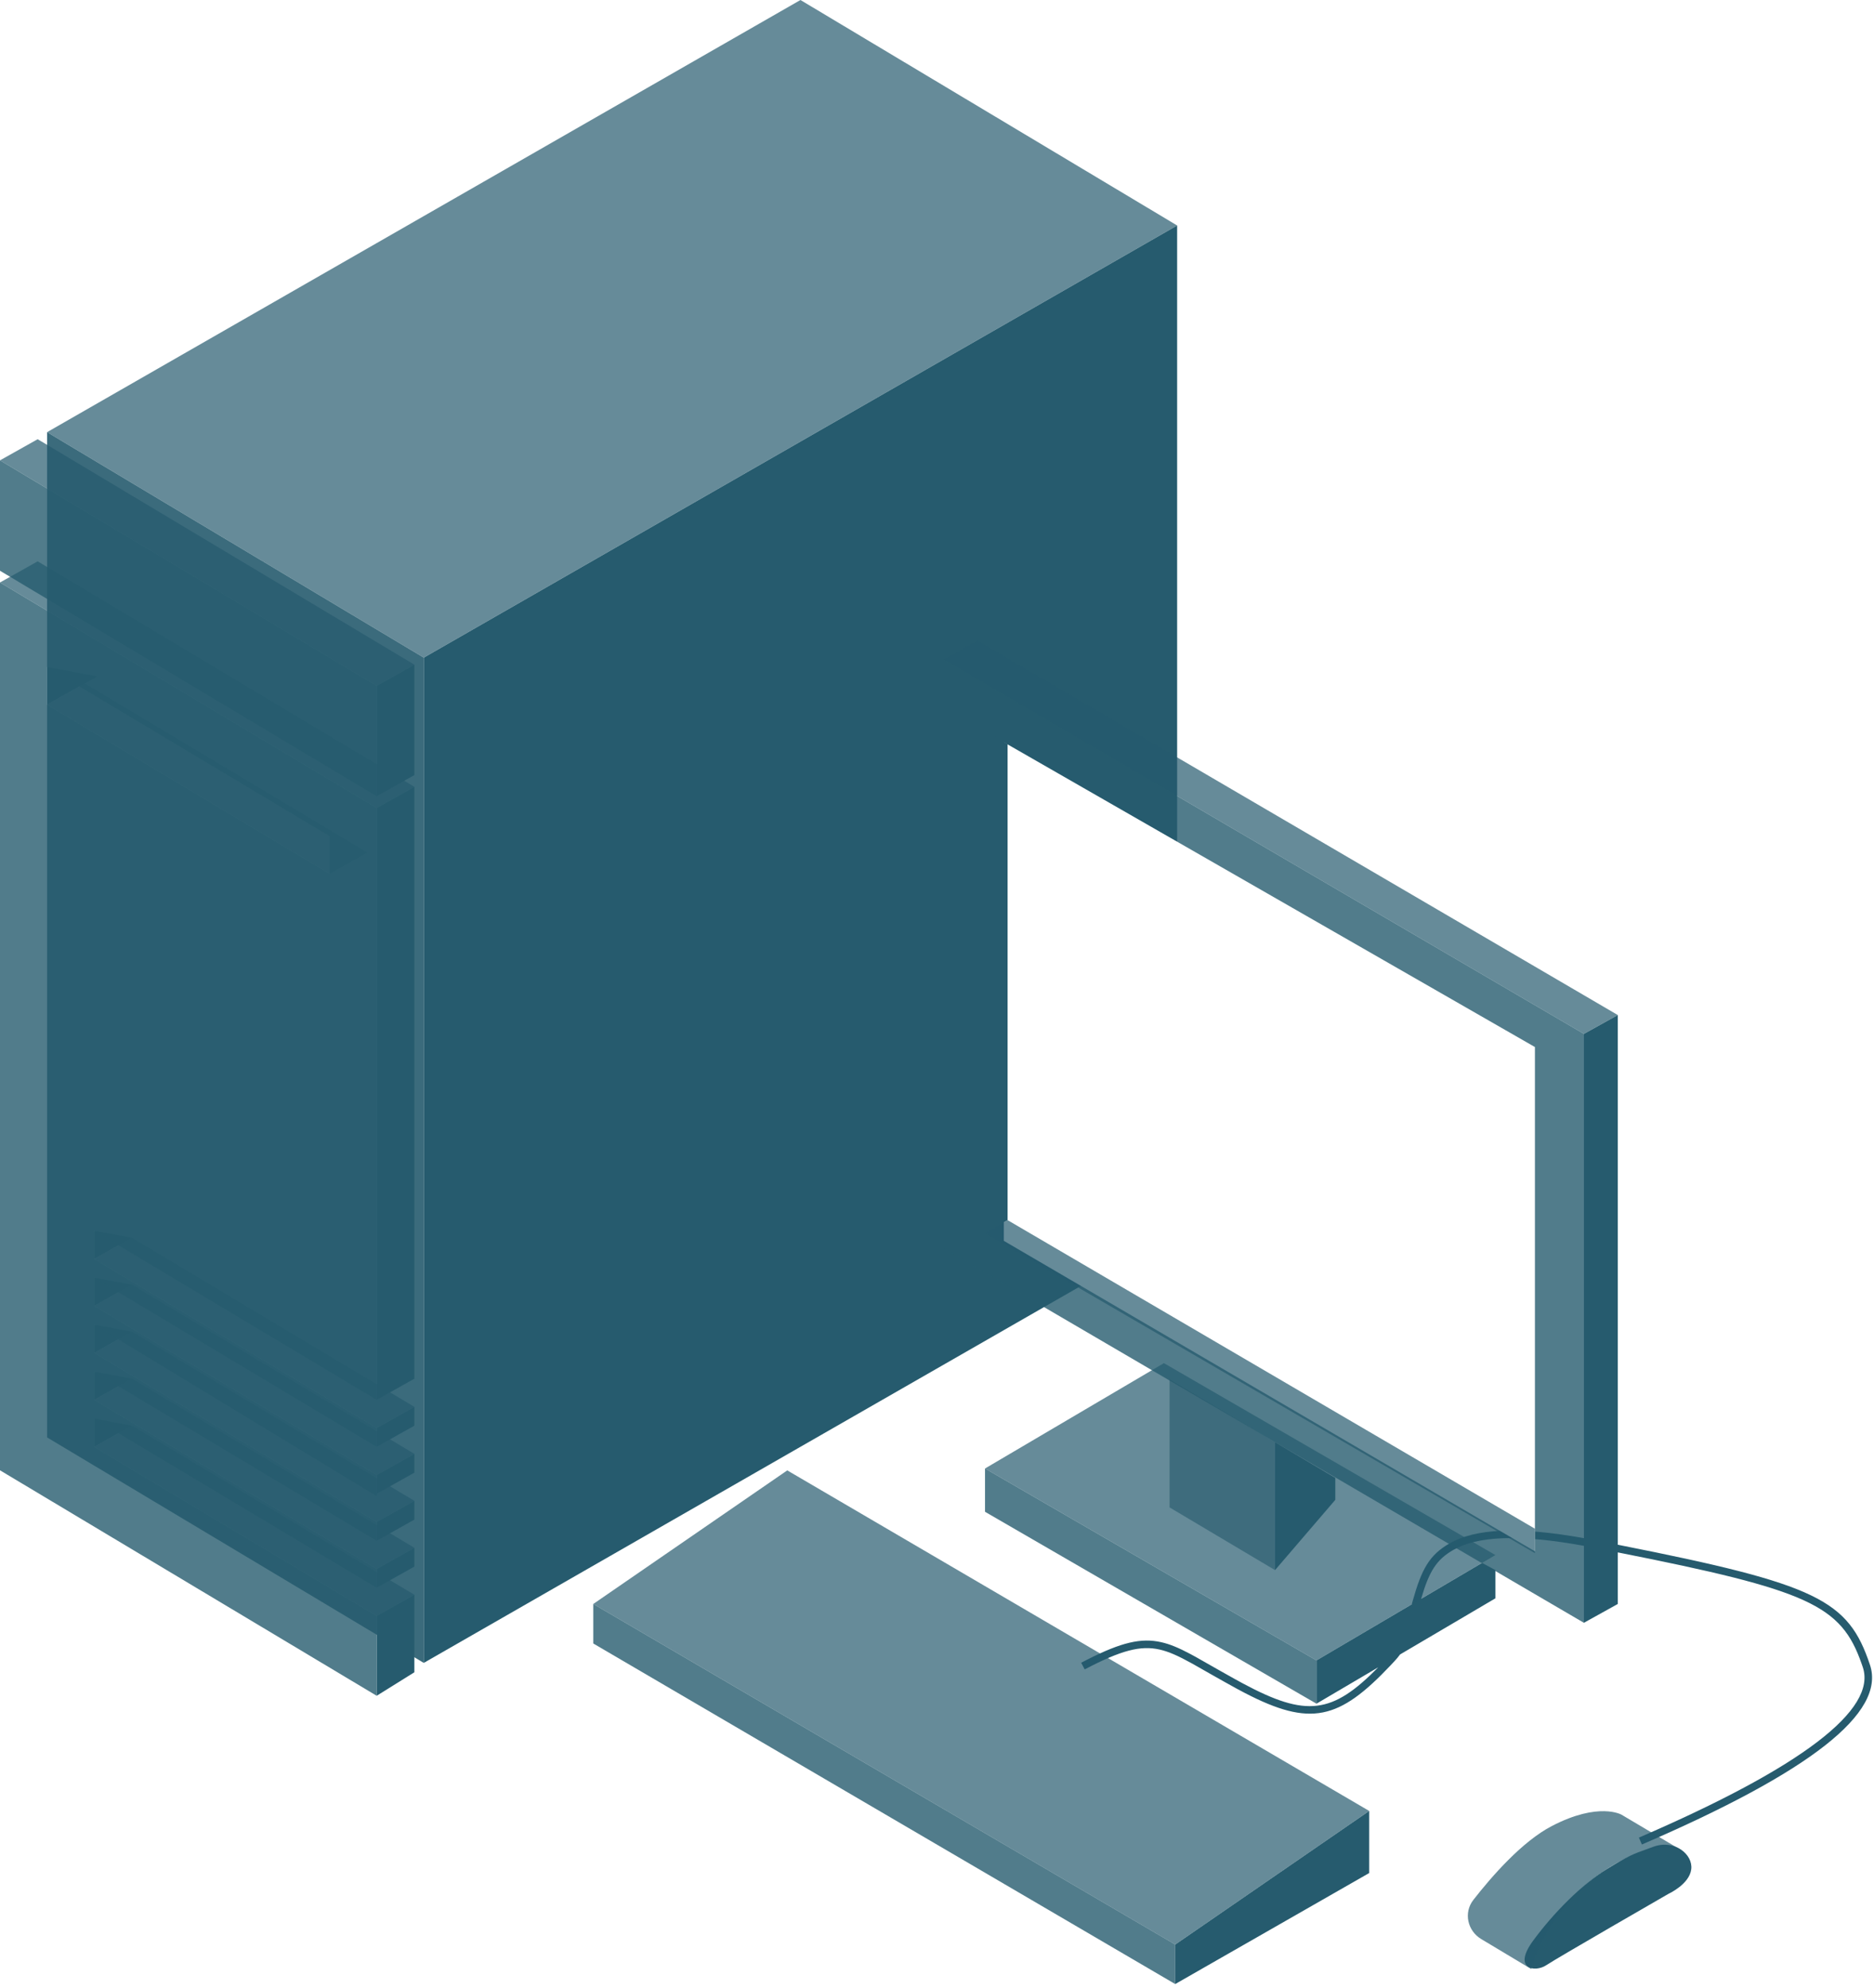 <svg width="199" height="211" viewBox="0 0 199 211" fill="none" xmlns="http://www.w3.org/2000/svg">
<path opacity="0.9" fill-rule="evenodd" clip-rule="evenodd" d="M45 176.511V69.807L5 45.873L5 152.577L45 176.511Z" fill="#265B6E"/>
<path fill-rule="evenodd" clip-rule="evenodd" d="M5 70.804V74.793L10.333 71.801L5 70.804ZM10 133.63V130.638L14 131.386L10 133.63ZM10 138.616V135.624L14 136.372L10 138.616ZM10 148.588V145.597L14 146.345L10 148.588ZM10 150.583V153.575L14 151.331L10 150.583ZM10 143.602V140.61L14 141.358L10 143.602Z" fill="#265B6E"/>
<g filter="url(#filter0_b_54_1645)">
<path fill-rule="evenodd" clip-rule="evenodd" d="M45 69.807L5 45.873L85 0L125 23.934L45 69.807ZM44 83.519L40 85.762L0 61.829L4 59.585L44 83.519ZM40 151.58L44 149.336L14 131.386L10 133.63L40 151.58ZM44 159.309L40 161.552L10 143.602L14 141.358L44 159.309ZM40 156.566L44 154.323L14 136.372L10 138.616L40 156.566ZM44 164.295L40 166.539L10 148.588L14 146.345L44 164.295ZM40 171.525L44 169.281L14 151.331L10 153.575L40 171.525ZM39 90.499L35 92.743L5 74.793L9 72.549L39 90.499ZM40 72.798L44 70.555L4 46.621L0 48.865L40 72.798Z" fill="#265B6E" fill-opacity="0.7"/>
</g>
<g filter="url(#filter1_b_54_1645)">
<path fill-rule="evenodd" clip-rule="evenodd" d="M40 72.798V84.516L0 60.582V48.865L40 72.798ZM40 180.001V171.525L10 153.575V150.583L40 168.533V166.539L10 148.588V145.597L40 163.547V161.552L10 143.602V140.61L40 158.81V156.566L10 138.616V135.624L40 153.575V151.58L10 133.63V130.638L40 148.588V85.762L0 61.829V156.068L40 180.001ZM5 70.804L35 88.754V92.743L5 74.793V70.804Z" fill="#265B6E" fill-opacity="0.8"/>
</g>
<path fill-rule="evenodd" clip-rule="evenodd" d="M45 69.807L125 23.934V130.638L45 176.511V69.807ZM40 72.798L44 70.555V82.272L40 84.516V72.798ZM44 169.281L40 171.525V180.001L44 177.508V169.281ZM40 151.58L44 149.336V151.331L40 153.575V151.58ZM44 154.323L40 156.566V158.561L44 156.317V154.323ZM40 161.553L44 159.309V161.303L40 163.547V161.553ZM44 164.295L40 166.539V168.533L44 166.289V164.295ZM40 85.762L44 83.519V146.345L40 148.588V85.762Z" fill="#265B6E"/>
<path fill-rule="evenodd" clip-rule="evenodd" d="M171.794 164.782V170.257L168.194 172.254V164.084C161.256 162.822 156.888 163.048 154.317 164.526C152.522 165.559 151.756 166.813 150.911 169.705L157.386 165.893L158.794 166.662V169.658L148.673 175.616C148.496 175.857 148.303 176.089 148.089 176.32L147.652 176.786C142.194 182.553 139.168 183.327 132.168 179.693L131.371 179.269C129.999 178.523 127.227 176.941 126.683 176.631L126.59 176.578C125.085 175.746 124.103 175.313 123.145 175.095C121.118 174.633 119.059 175.169 115.183 177.201L114.811 176.494L115.449 176.165C119.081 174.322 121.189 173.829 123.323 174.316C124.24 174.525 125.152 174.902 126.414 175.573L127.005 175.895L127.1 175.949L127.101 175.949L127.104 175.951L127.108 175.953C127.457 176.153 128.455 176.722 129.499 177.311L131.135 178.228C131.397 178.373 131.637 178.505 131.84 178.614L131.985 178.693C138.719 182.301 141.456 181.953 146.354 176.981L139.795 180.842V176.249L149.917 170.29L150.017 169.921C150.969 166.524 151.8 165.053 153.918 163.834C156.67 162.252 161.167 162.008 168.194 163.272V109.742L171.794 107.744V163.968L171.991 164.007C193.007 168.165 196.269 169.822 198.572 176.721C200.277 181.83 192.17 188.105 174.352 195.788L174.035 195.055C191.415 187.56 199.307 181.452 197.813 176.974L197.675 176.573C195.5 170.389 192.107 168.798 171.794 164.782ZM145.395 198.817L124.796 210.601V206.406L145.395 192.226V198.817ZM170.594 198.418C167.994 200.015 164.994 203.011 162.794 206.007C160.594 209.003 162.994 209.402 164.194 208.603C165.394 207.804 177.193 201.014 177.193 201.014C177.193 201.014 179.393 200.015 179.593 198.418C179.793 196.82 177.793 195.222 175.593 196.021C175.378 196.099 175.182 196.17 175.001 196.235C173.331 196.835 172.939 196.976 170.594 198.418Z" fill="#265B6E"/>
<g filter="url(#filter2_b_54_1645)">
<path fill-rule="evenodd" clip-rule="evenodd" d="M171.794 107.744L103.798 68L100.198 69.997L168.194 109.742L171.794 107.744ZM158.794 165.064L123.596 144.693L104.598 155.877L139.795 176.249L158.794 165.064ZM145.395 192.226L83.599 156.077L63 170.257L124.796 206.406L145.395 192.226ZM157.297 205.829C155.826 204.947 155.401 203.022 156.455 201.67C158.413 199.159 161.643 195.46 164.794 193.824C169.794 191.228 172.194 192.626 172.194 192.626L178.593 196.42C178.593 196.42 175.793 194.823 169.994 198.817C164.194 202.811 162.594 209.003 162.594 209.003L157.297 205.829Z" fill="#265B6E" fill-opacity="0.7"/>
</g>
<g filter="url(#filter3_b_54_1645)">
<path fill-rule="evenodd" clip-rule="evenodd" d="M100.198 69.997V132.51L168.194 172.254V109.742L100.198 69.997ZM104.598 160.471L139.795 180.842V176.249L104.598 155.877V160.471ZM63 174.451L124.796 210.601V206.406L63 170.257V174.451Z" fill="#265B6E" fill-opacity="0.8"/>
</g>
<path opacity="0.9" fill-rule="evenodd" clip-rule="evenodd" d="M124.196 160.007L135.396 166.662V153.081L124.196 146.426V160.007Z" fill="#265B6E" fill-opacity="0.7"/>
<path fill-rule="evenodd" clip-rule="evenodd" d="M141.795 159.203L135.396 166.662V153.081L141.795 156.876V159.203Z" fill="#265B6E"/>
<path fill-rule="evenodd" clip-rule="evenodd" d="M106.597 131.711L162.994 164.665V111.14L106.597 78.785L106.597 131.711Z" fill="white"/>
<path fill-rule="evenodd" clip-rule="evenodd" d="M106.997 129.514V78.985L104.598 77.587V130.912L106.997 129.514Z" fill="#265B6E"/>
<g filter="url(#filter4_b_54_1645)">
<path fill-rule="evenodd" clip-rule="evenodd" d="M106.997 129.514L162.994 162.268V164.865L104.598 130.912L106.997 129.514Z" fill="#265B6E" fill-opacity="0.7"/>
</g>
<defs>
<filter id="filter0_b_54_1645" x="-100" y="-100" width="325" height="371.525" filterUnits="userSpaceOnUse" color-interpolation-filters="sRGB">
<feFlood flood-opacity="0" result="BackgroundImageFix"/>
<feGaussianBlur in="BackgroundImageFix" stdDeviation="50"/>
<feComposite in2="SourceAlpha" operator="in" result="effect1_backgroundBlur_54_1645"/>
<feBlend mode="normal" in="SourceGraphic" in2="effect1_backgroundBlur_54_1645" result="shape"/>
</filter>
<filter id="filter1_b_54_1645" x="-100" y="-51.135" width="240" height="331.137" filterUnits="userSpaceOnUse" color-interpolation-filters="sRGB">
<feFlood flood-opacity="0" result="BackgroundImageFix"/>
<feGaussianBlur in="BackgroundImageFix" stdDeviation="50"/>
<feComposite in2="SourceAlpha" operator="in" result="effect1_backgroundBlur_54_1645"/>
<feBlend mode="normal" in="SourceGraphic" in2="effect1_backgroundBlur_54_1645" result="shape"/>
</filter>
<filter id="filter2_b_54_1645" x="-72.914" y="-67.914" width="387.421" height="412.831" filterUnits="userSpaceOnUse" color-interpolation-filters="sRGB">
<feFlood flood-opacity="0" result="BackgroundImageFix"/>
<feGaussianBlur in="BackgroundImageFix" stdDeviation="67.957"/>
<feComposite in2="SourceAlpha" operator="in" result="effect1_backgroundBlur_54_1645"/>
<feBlend mode="normal" in="SourceGraphic" in2="effect1_backgroundBlur_54_1645" result="shape"/>
</filter>
<filter id="filter3_b_54_1645" x="-72.914" y="-65.917" width="377.022" height="412.432" filterUnits="userSpaceOnUse" color-interpolation-filters="sRGB">
<feFlood flood-opacity="0" result="BackgroundImageFix"/>
<feGaussianBlur in="BackgroundImageFix" stdDeviation="67.957"/>
<feComposite in2="SourceAlpha" operator="in" result="effect1_backgroundBlur_54_1645"/>
<feBlend mode="normal" in="SourceGraphic" in2="effect1_backgroundBlur_54_1645" result="shape"/>
</filter>
<filter id="filter4_b_54_1645" x="-31.317" y="-6.4" width="330.225" height="307.179" filterUnits="userSpaceOnUse" color-interpolation-filters="sRGB">
<feFlood flood-opacity="0" result="BackgroundImageFix"/>
<feGaussianBlur in="BackgroundImageFix" stdDeviation="67.957"/>
<feComposite in2="SourceAlpha" operator="in" result="effect1_backgroundBlur_54_1645"/>
<feBlend mode="normal" in="SourceGraphic" in2="effect1_backgroundBlur_54_1645" result="shape"/>
</filter>
</defs>
</svg>
